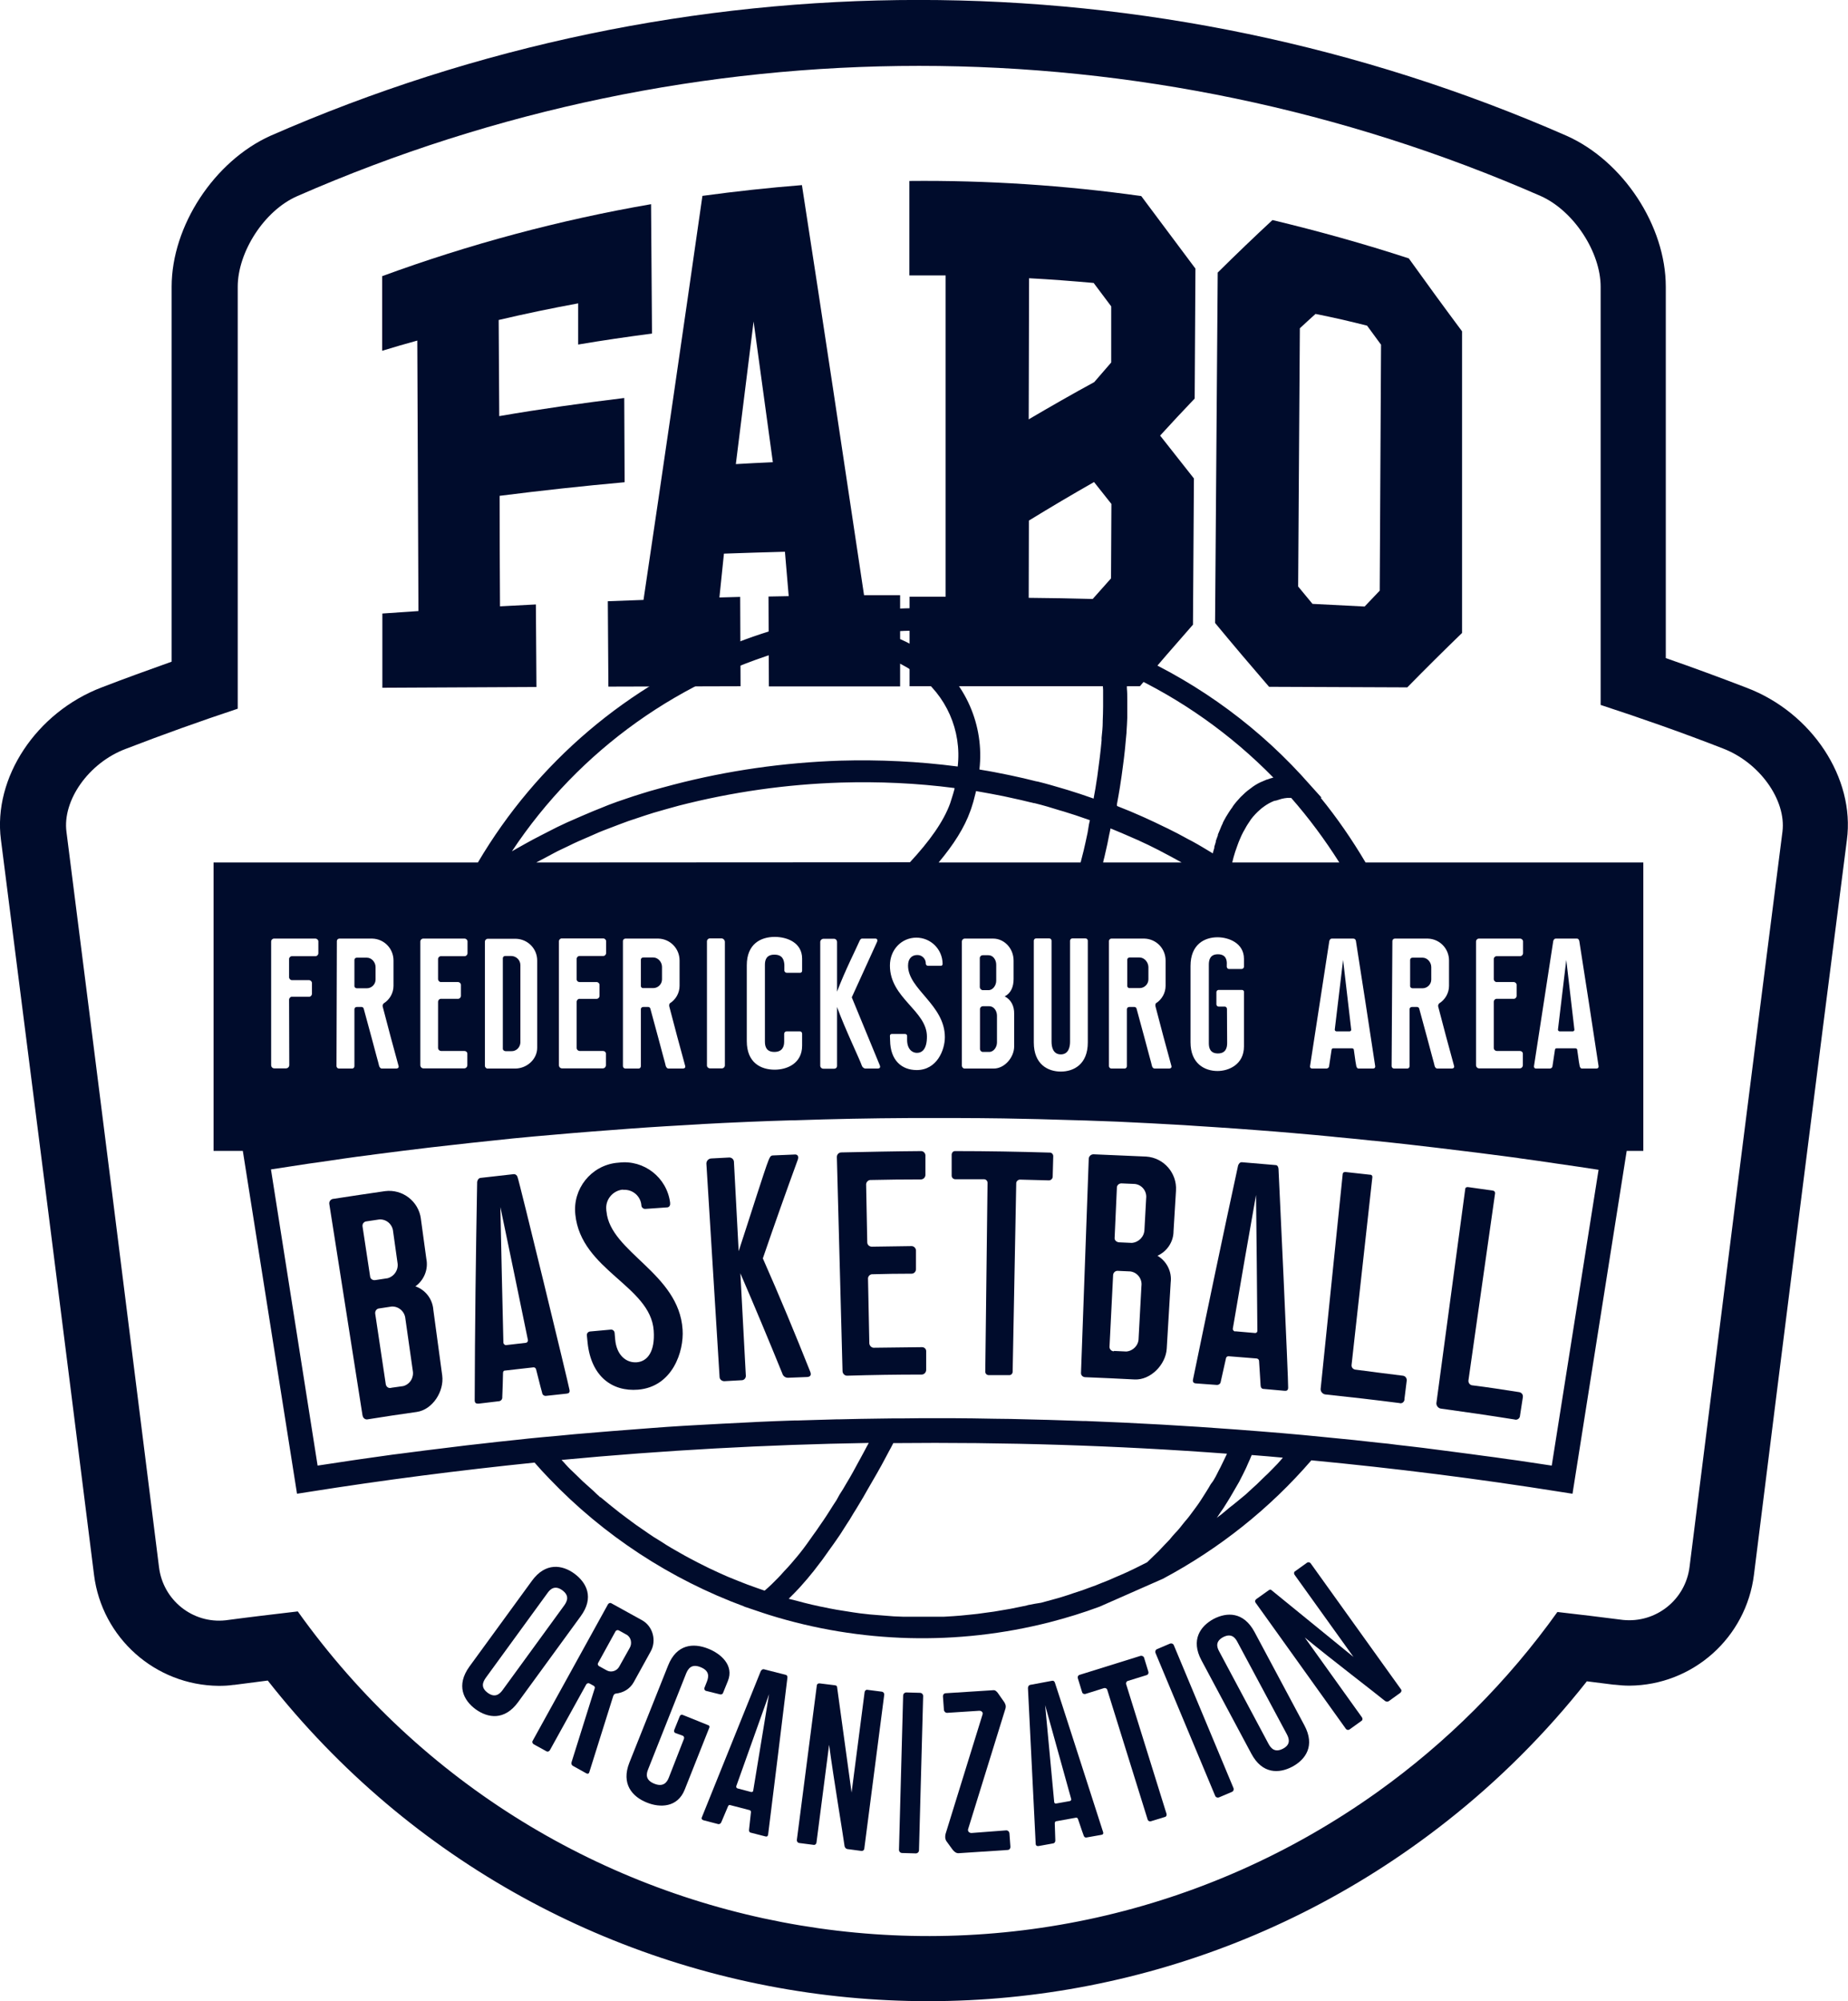 <?xml version="1.0" encoding="utf-8"?>
<!-- Generator: Adobe Illustrator 20.1.0, SVG Export Plug-In . SVG Version: 6.00 Build 0)  -->
<svg version="1.1" id="Layer_1" xmlns="http://www.w3.org/2000/svg" xmlns:xlink="http://www.w3.org/1999/xlink" x="0px" y="0px"
	 viewBox="0 0 978.7 1059.5" style="enable-background:new 0 0 978.7 1059.5;" xml:space="preserve">
<style type="text/css">
	.st0{fill:#000C2C;}
	.st1{enable-background:new    ;}
</style>
<title>footer_fabo_logo</title>
<g>
	<path class="st0" d="M748.1,523.2h5.3c2.5,0,4.6-2.1,4.6-4.6v-6.6c0-2.6-2.1-5-4.6-5h-5.3c-0.7,0-1.2,0.4-1.3,1.1c0,0,0,0,0,0v14.1
		C746.9,522.8,747.5,523.2,748.1,523.2z"/>
</g>
<g>
	<path class="st0" d="M520.5,524.2h3c2.4,0,4.1-2.6,4.1-5v-8.5c0-2.6-1.7-5-4.1-5h-3c-0.9,0-1.6,0.7-1.6,1.5c0,0,0,0,0,0.1v15.4
		C519,523.5,519.7,524.2,520.5,524.2z"/>
</g>
<g>
	<path class="st0" d="M523.9,532.7h-3.3c-0.9,0-1.6,0.7-1.6,1.5c0,0,0,0,0,0.1v21c0,0.9,0.7,1.6,1.5,1.6c0,0,0,0,0.1,0h3.3
		c2.4,0,4.1-2.6,4.1-5v-14.2C528,535.1,526.3,532.7,523.9,532.7z"/>
</g>
<g>
	<path class="st0" d="M603.5,506.9h-5.3c-0.6,0-1.2,0.5-1.2,1.1v14.1c0.1,0.6,0.6,1.1,1.3,1h5.3c2.5,0,4.6-2.1,4.6-4.6v-6.6
		C608.1,509.3,606,506.9,603.5,506.9z"/>
</g>
<g>
	<path class="st0" d="M707.8,546h7c0.4,0,0.8-0.4,0.8-0.8c0,0,0-0.1,0-0.1l-4.3-36.9l-4.4,36.8c-0.1,0.5,0.3,0.9,0.8,1
		C707.7,546,707.7,546,707.8,546z"/>
</g>
<g>
	<path class="st0" d="M826,546h7c0.4,0,0.8-0.4,0.8-0.8c0,0,0-0.1,0-0.1l-4.3-36.9l-4.4,36.8c-0.1,0.5,0.3,0.9,0.8,1
		C825.9,546,826,546,826,546z"/>
</g>
<g>
	<path class="st0" d="M346,506.9h-5.3c-0.7,0-1.2,0.4-1.3,1.1c0,0,0,0,0,0v14.1c0.1,0.6,0.6,1.1,1.3,1h5.3c2.5,0,4.6-2.1,4.6-4.6
		v-6.6C350.6,509.3,348.5,506.9,346,506.9z"/>
</g>
<g>
	<path class="st0" d="M189,523.2h5.3c2.5,0,4.6-2.1,4.6-4.6v-6.6c0-2.6-2.1-5-4.6-5H189c-0.7,0-1.2,0.4-1.3,1.1c0,0,0,0,0,0v14.1
		C187.8,522.8,188.4,523.2,189,523.2z"/>
</g>
<g>
	<path class="st0" d="M267.9,556.5h2.9c2.6,0.1,4.7-2,4.8-4.6V511c0-2.7-2.1-4.8-4.8-4.9h-3.2c-0.7,0-1.2,0.4-1.3,1.1c0,0,0,0,0,0.1
		v47.7C266.2,555.8,266.9,556.5,267.9,556.5C267.8,556.5,267.8,556.5,267.9,556.5z"/>
</g>
<g>
	<path class="st0" d="M723.2,456.6c-7.1-12-15-23.5-23.8-34.3h0.5l-9-10l-1.7-1.9c-26.8-29.1-59.6-52-96.1-67.3l-2.9-1.1l-10.4-4.3
		v0.3c-49.2-17.8-102.6-20.9-153.5-8.9c-12.4,2.9-24.5,6.6-36.3,11.2c-57.4,22.3-105.6,63.2-136.9,116.3H113.1v152.7h15.5
		l28.7,181.5l6.4-1c39.7-6.3,79.5-11.4,119.4-15.5c2.5,2.9,5.1,5.7,7.8,8.5c28.8,30.1,64.2,53.3,103.3,67.7h-0.2l10.4,3.5l3.1,1
		c48.2,15,99.6,16.3,148.5,3.8c8.9-2.3,17.7-5,26.3-8.2l33.6-14.8c29.8-15.9,56.5-37.1,78.6-62.7c44,4.2,88,9.7,131.9,16.7l6.4,1
		l28.7-181.5h8.8V456.6H723.2z M812.4,564.4l10.2-66.2c0.2-0.7,0.6-1.3,1.3-1.3h11.3c0.7,0,1,0.6,1.2,1.3c0.1,0.3,10,64.4,10.2,66.2
		c0.1,1-0.5,1.3-1.2,1.3h-7.6c-0.7,0-1-0.6-1.2-1.3s-0.5-2.8-1.3-8.6c0-0.5-0.5-0.8-0.9-0.8h-10.1c-0.5,0-0.7,0.3-0.8,0.8l-1.3,8.6
		c0,0.7-0.6,1.2-1.3,1.3h-7.5C813,565.7,812.3,565.4,812.4,564.4L812.4,564.4z M781.7,498.5c0-0.9,0.7-1.6,1.5-1.6c0,0,0,0,0.1,0
		H805c0.9,0,1.6,0.7,1.6,1.5c0,0,0,0,0,0.1v6.1c0,0.9-0.7,1.6-1.5,1.6c0,0,0,0-0.1,0h-12.3c-0.9,0-1.6,0.7-1.6,1.5c0,0,0,0,0,0.1
		v10.5c0,0.9,0.7,1.6,1.5,1.6c0,0,0,0,0.1,0h8.9c0.9,0,1.6,0.7,1.6,1.5c0,0,0,0,0,0.1v5.7c0,0.9-0.7,1.6-1.5,1.6c0,0,0,0-0.1,0h-8.9
		c-0.8-0.1-1.5,0.6-1.6,1.4c0,0.1,0,0.1,0,0.2v24.4c0,0.9,0.8,1.6,1.7,1.6c0,0,0,0,0,0H805c0.8,0,1.5,0.6,1.5,1.4c0,0,0,0.1,0,0.1v6
		c0,0.9-0.7,1.7-1.6,1.7c0,0,0,0,0,0h-21.6c-0.9,0-1.6-0.8-1.6-1.7c0,0,0,0,0,0L781.7,498.5z M737.4,498.2c0-0.7,0.6-1.3,1.3-1.3
		h17.5c6.3,0.2,11.2,5.3,11.2,11.6v13.4c0,3.8-2,7.3-5.2,9.3c-0.5,0.5-0.7,1.2-0.5,1.8c2.9,11.1,5.4,20.6,8.4,31.4
		c0.2,1-0.6,1.3-1.3,1.3h-7.6c-0.7,0-1.2-0.6-1.4-1.3c0,0-1-4.1-1.4-5.3c-1.3-4.7-3.3-12.6-6.8-25.2c-0.2-0.5-0.6-0.8-1.2-0.8h-2.6
		c-0.7,0-1.2,0.4-1.3,1.1c0,0,0,0,0,0.1v30.1c0,0.7-0.4,1.2-1.1,1.3c0,0,0,0-0.1,0h-7c-0.7,0-1.3-0.6-1.3-1.3L737.4,498.2z
		 M718.1,498.2c0.1,0.3,10,64.4,10.2,66.2c0.1,1-0.5,1.3-1.2,1.3h-7.6c-0.7,0-1-0.6-1.2-1.3s-0.5-2.8-1.3-8.6c0-0.5-0.5-0.8-0.9-0.8
		h-10.1c-0.5,0-0.7,0.3-0.8,0.8l-1.3,8.6c0,0.7-0.6,1.2-1.3,1.3h-7.5c-0.7,0-1.4-0.2-1.3-1.3l10.2-66.2c0.2-0.7,0.6-1.3,1.3-1.3
		h11.3C717.6,496.9,718,497.5,718.1,498.2L718.1,498.2z M675.9,423.8l1.6-0.5l1.3-0.4l1.5-0.3l1.6-0.2h1.9
		c9.4,10.7,17.9,22.2,25.5,34.2h-56.7c0-0.1,0.1-0.3,0.1-0.4c0.2-0.7,0.4-1.6,0.6-2.4s0.4-1.4,0.6-2s0.4-1.4,0.7-2.1l0.7-2l0.7-1.9
		l0.8-1.9l0.7-1.6c0.3-0.6,0.6-1.2,0.9-1.8l0.8-1.4c0.3-0.6,0.7-1.2,1-1.8l0.7-1.1c0.4-0.6,0.8-1.2,1.2-1.8l0.3-0.5
		c1.5-2,3.3-3.9,5.2-5.5l0.7-0.6c0.5-0.4,1-0.7,1.5-1.1l0.9-0.6l1.5-0.9l1-0.5l1.6-0.7L675.9,423.8z M645,505.2
		c-4.1,0-4.8,2.9-4.8,5.5v41.6c0,2.5,0.7,5.4,4.8,5.4s4.9-2.9,4.9-5.5l-0.1-18c0-0.7-0.4-1.2-1.1-1.3c0,0,0,0-0.1,0h-3.2
		c-0.7,0-1.2-0.6-1.2-1.2c0,0,0,0,0-0.1v-6.3c0-0.6,0.4-1.1,1-1.2c0,0,0.1,0,0.1,0h12.5c0.5,0,1,0.4,1,0.9V554c0,9.6-8.1,13-14,13
		c-6.8,0-14.3-3.9-14.3-15.2v-40.4c0-11.6,7.6-15.2,14.3-15.2c5.8,0,14,3,14,11.4v4.2c0,0.6-0.5,1.1-1.2,1.2h-6.5
		c-0.7,0.1-1.3-0.4-1.4-1.1c0,0,0-0.1,0-0.1v-1C649.9,508,649.1,505.2,645,505.2z M591.5,425.9c0.6-3.1,1.1-6.1,1.6-9.1l0.3-2
		c0.4-2.6,0.8-5.2,1.1-7.7l0.2-1.5c0.4-2.8,0.7-5.5,1-8.2l0.2-2c0.2-2.6,0.5-5.1,0.7-7.5v-0.5c0.2-2.5,0.3-5,0.4-7.4v-9.6
		c0-2,0-3.9-0.2-5.9v-1.5c-0.1-2.1-0.3-4.1-0.5-6c-0.3-2.9,0-0.3,0-0.5c29.2,13.5,55.7,32.3,78.2,55.3l-0.1-0.1h-0.2
		c-1.1,0.3-2.1,0.6-3.1,1h-0.2c-0.9,0.4-1.9,0.8-2.8,1.2l-0.5,0.2c-1.9,0.9-3.7,2-5.3,3.3l-0.4,0.3c-1.7,1.2-3.2,2.6-4.7,4.1
		l-0.3,0.3c-1.4,1.5-2.8,3.1-4,4.8l-0.2,0.4c-1.3,1.7-2.4,3.5-3.5,5.3l-0.2,0.4c-0.5,0.9-1,1.7-1.4,2.6v0.2
		c-0.5,0.9-0.9,1.9-1.3,2.9l-0.2,0.5c-0.4,0.9-0.7,1.7-1.1,2.6v0.4c-0.4,1-0.7,2-1.1,3v0.5l-0.8,2.6v0.6c-0.3,1-0.6,1.9-0.8,2.9
		l-0.3-0.2c-3.5-2.1-6.9-4.2-10.4-6.1l-2.3-1.2c-3.6-2-7.2-3.9-10.9-5.7l-1.9-0.9c-3.4-1.7-6.9-3.3-10.4-4.9l-1.8-0.8
		c-3.8-1.7-7.6-3.3-11.5-4.8l-1.2-0.5L591.5,425.9z M585.9,449.3c0.4-1.7,0.8-3.5,1.1-5.2s0.6-2.9,0.9-4.3l0.2-1.2l0.6,0.2
		c3.9,1.6,7.7,3.2,11.5,4.9l2.3,1c3.8,1.7,7.5,3.5,11.2,5.4l1.5,0.8c3.5,1.8,7,3.7,10.4,5.6l0.2,0.1h-41.6c0.2-0.9,0.4-1.9,0.7-2.9
		L585.9,449.3z M612,533c2.9,11.1,5.4,20.6,8.4,31.4c0.2,1-0.6,1.3-1.3,1.3h-7.6c-0.7,0-1.2-0.6-1.4-1.3c0,0-1-4.1-1.4-5.3
		c-1.3-4.7-3.3-12.6-6.8-25.2c-0.2-0.5-0.6-0.8-1.2-0.8h-2.6c-0.7,0-1.2,0.4-1.3,1.1c0,0,0,0,0,0.1v30.1c0,0.7-0.4,1.2-1.1,1.3
		c0,0,0,0-0.1,0h-7c-0.7,0-1.3-0.6-1.3-1.3v-66.2c0-0.7,0.6-1.3,1.3-1.3h17.5c6.3,0.2,11.2,5.3,11.2,11.6v13.4c0,3.8-2,7.3-5.2,9.3
		C611.9,531.6,611.8,532.4,612,533z M514.3,335.2L514.3,335.2c2.9,0.3,5.9,0.7,8.9,1.1l3,0.5l6,0.9l3.4,0.7l5.4,1l3.8,0.8l5.1,1.2
		l3.8,1l4.9,1.3l3.9,1.1l4.7,1.5l4,1.3l4.6,1.6l4,1.5l3,1.1c0.3,1.9,0.6,3.8,0.9,5.9v1.1c0.2,2,0.4,4.2,0.5,6.4v8.9
		c0,2.5-0.1,5-0.2,7.6v0.6c0,2.7-0.3,5.4-0.6,8.3v1.4c-0.3,2.8-0.5,5.6-0.9,8.5l-0.2,1.6c-0.4,3-0.8,6-1.2,9.2l-0.2,1.2
		c-0.5,3.3-1,6.6-1.7,10.1v0.2l-0.8-0.3c-4.2-1.5-8.5-2.9-12.7-4.2l-2.7-0.8c-4.4-1.3-8.8-2.6-13.3-3.7l-1.1-0.2
		c-4.3-1.1-8.6-2.1-12.9-3l-2.4-0.5c-4.4-0.9-8.9-1.8-13.4-2.5l-1-0.2h-0.2c2.7-23.4-7.4-46.4-26.4-60.2
		c-7.7-5.5-16.2-9.7-25.3-12.4C482.9,333.3,498.6,333.6,514.3,335.2L514.3,335.2z M561.8,558.2c4.1,0,4.9-3.9,4.9-6.7v-53.5
		c0-0.7,0.6-1.2,1.2-1.2c0,0,0,0,0,0h6.9c0.7,0,1.2,0.4,1.3,1.1c0,0,0,0,0,0.1v53.9c0,11.6-7.5,15.4-14.3,15.4s-14.3-3.8-14.3-15.4
		v-53.9c0-0.7,0.6-1.2,1.2-1.2c0,0,0,0,0,0h6.9c0.7,0,1.2,0.4,1.3,1.1c0,0,0,0,0,0.1v53.5C556.9,554.3,557.7,558.2,561.8,558.2
		L561.8,558.2z M576,440.8l-1.1,5.1l-1,4.4l-1.3,5.1l-0.3,1.2h-75.2c7.9-9.4,13.7-18.5,16.8-27.3c0.6-1.5,1-3.1,1.5-4.6l0.4-1.5
		c0.3-1.1,0.6-2.3,0.9-3.5l0.2-0.9l1.1,0.2c4.5,0.8,9,1.6,13.4,2.5l2.3,0.5c4.6,1,9.2,2,13.9,3.2h0.3c4.5,1.1,8.9,2.4,13.3,3.8
		l2.1,0.6c4.3,1.3,8.5,2.7,12.7,4.2l1.2,0.4l-0.5,2.3L576,440.8z M537.1,536.8V554c0,5.7-5,11.7-10.8,11.7H511
		c-0.8,0.1-1.5-0.6-1.6-1.4c0-0.1,0-0.1,0-0.2v-65.6c0-0.9,0.7-1.6,1.5-1.6c0,0,0,0,0.1,0h15c5.7,0,10.8,5,10.8,11.7v9.7
		c0,4.1-1.4,7.5-4.7,9.2C535.4,529.2,537.2,532.5,537.1,536.8L537.1,536.8z M455,498.6c0.5-1.1,0.8-1.7,1.6-1.7h7.1
		c0,0,1.4,0,0.8,1.7L451.1,528l14.8,35.9c0.6,1.4-0.2,1.8-1.1,1.8h-6.4c-0.9,0-1.7-0.7-2-1.6c-1.1-3.3-8.9-19.4-13.1-31v31.2
		c0,0.9-0.7,1.5-1.6,1.5c0,0,0,0,0,0h-5.6c-0.9,0-1.6-0.6-1.7-1.5v-65.6c0-0.9,0.8-1.7,1.7-1.7h5.6c0.9,0,1.6,0.8,1.6,1.7V525
		C447.4,514.1,453.7,501.7,455,498.6z M284,456.6c1.4-0.7,2.9-1.5,4.2-2.2c2.3-1.2,3.8-2,5.6-3s4.8-2.3,7.2-3.5
		c1.8-0.9,3.7-1.8,5.5-2.6c2.5-1.1,5-2.2,7.6-3.3c1.8-0.8,3.5-1.6,5.4-2.3c2.7-1.1,5.4-2,8.1-3.1c1.7-0.6,3.5-1.3,5.1-1.9
		c3-1,5.9-2,9-3l4.4-1.4c4.5-1.3,9-2.6,13.5-3.8c28.1-7.2,56.8-11.3,85.8-12.2c20.1-0.6,40.2,0.3,60.1,2.9v0.5
		c-0.2,0.8-0.5,1.7-0.7,2.5l-0.4,1.3c-0.4,1.2-0.8,2.5-1.2,3.8c-3.5,9.7-11,20.1-21.3,31.2L284,456.6z M410.1,505.4
		c-4.2,0-5,2.8-5,5.3v40.8c0,2.6,0.8,5.4,5,5.4s5.2-2.8,5.2-5.4v-4.2c0-0.7,0.6-1.3,1.3-1.3h7c0.7,0,1.2,0.6,1.2,1.2c0,0,0,0,0,0.1
		v6.3c0,9.4-8,12.7-14.5,12.7c-7.5,0-14.8-3.8-14.8-15.1V511c0-11.2,7.3-15,14.8-15c6.5,0,14.5,3,14.5,11.5v6.4c0,0.6-0.4,1.1-1,1.1
		c0,0-0.1,0-0.1,0h-7c-0.7,0-1.2-0.5-1.3-1.1c0,0,0-0.1,0-0.1v-3.1C415.2,508.1,414.4,505.4,410.1,505.4L410.1,505.4z M383.9,498.5
		v65.5c0,0.9-0.7,1.6-1.5,1.6c0,0,0,0-0.1,0H376c-0.9,0-1.6-0.7-1.6-1.5c0,0,0,0,0-0.1v-65.6c0-0.9,0.7-1.6,1.5-1.6c0,0,0,0,0.1,0
		h6.3C383.1,496.9,383.8,497.6,383.9,498.5C383.8,498.5,383.8,498.5,383.9,498.5L383.9,498.5z M354.5,533
		c2.9,11.1,5.4,20.6,8.4,31.4c0.2,1-0.6,1.3-1.3,1.3H354c-0.7,0-1.1-0.6-1.4-1.3c0,0-1-4.1-1.4-5.3c-1.3-4.7-3.3-12.6-6.8-25.2
		c-0.2-0.5-0.6-0.8-1.1-0.8h-2.6c-0.7,0-1.2,0.4-1.3,1.1c0,0,0,0,0,0.1v30.1c0,0.7-0.4,1.2-1.1,1.3c0,0,0,0-0.1,0h-7
		c-0.7,0-1.3-0.6-1.3-1.3v-66.2c0-0.7,0.6-1.3,1.3-1.3h17.5c6.3,0.2,11.2,5.3,11.2,11.6v13.4c0,3.8-2,7.3-5.2,9.3
		C354.4,531.6,354.3,532.4,354.5,533z M307,519.9h8.9c0.9,0,1.6,0.7,1.6,1.5c0,0,0,0,0,0.1v5.7c0,0.9-0.7,1.6-1.5,1.6c0,0,0,0-0.1,0
		H307c-0.8-0.1-1.5,0.6-1.6,1.4c0,0.1,0,0.1,0,0.2v24.4c0,0.9,0.8,1.6,1.7,1.6c0,0,0,0,0,0h12.3c0.8,0,1.5,0.6,1.5,1.4
		c0,0,0,0.1,0,0.1v6c0,0.9-0.7,1.7-1.6,1.7c0,0,0,0,0,0h-21.7c-0.9,0-1.6-0.8-1.6-1.7c0,0,0,0,0,0v-65.5c0-0.9,0.7-1.6,1.5-1.6
		c0,0,0,0,0.1,0h21.8c0.9,0,1.6,0.7,1.6,1.5c0,0,0,0,0,0.1v6.1c0,0.9-0.7,1.6-1.5,1.6c0,0,0,0-0.1,0H307c-0.9,0-1.6,0.7-1.6,1.5
		c0,0,0,0,0,0.1v10.5C305.3,519.2,306,519.9,307,519.9C306.9,519.9,306.9,519.9,307,519.9z M471.3,548.4c0-0.6,0.4-1,1-1h7
		c0.6,0,1.1,0.4,1.1,1v2.1c0,4.8,2.6,6.9,5.2,6.9c2.9,0,5.3-2.2,5.3-8.6c0-13.8-19.6-20.3-19.6-37.6c0-8.6,6.3-14.8,14-14.8
		c7.6,0,13.8,6.1,13.9,13.8c0.1,0.5-0.3,1.1-0.8,1.1c0,0-0.1,0-0.1,0h-7c-0.6-0.1-1-0.6-1-1.1c0.1-2.4-1.8-4.5-4.2-4.6
		c-0.1,0-0.3,0-0.4,0c-2.6,0-4.8,1.7-4.8,5.6c0,12.6,19.5,20.7,19.5,37.9c0,6.8-4.2,17.4-14.9,17.4c-8,0-14-5.2-14.1-15.7
		L471.3,548.4z M423.5,342.1L423.5,342.1l4.1-1h0.6c24.3,0.4,43.7,5.7,57.4,15.7c15.5,11.2,23.8,30,21.6,49
		c-20.7-2.7-41.5-3.7-62.3-3.1c-29.8,1-59.4,5.2-88.2,12.7c-4.3,1.1-8.5,2.3-12.8,3.5l-3.9,1.2c-3,0.9-6,1.9-8.9,2.9l-4.4,1.5
		c-3,1.1-6,2.2-9,3.5l-3.5,1.4c-4.1,1.7-8.2,3.5-12.3,5.3l-1.6,0.7c-3.5,1.6-7,3.3-10.4,5.1l-3.9,2c-2.8,1.4-5.5,2.9-8.2,4.4
		l-4.1,2.3l-2.6,1.5C306.7,397,361,358.3,423.5,342.1z M256.8,498.6c0-0.9,0.7-1.6,1.5-1.6c0,0,0,0,0.1,0h14.9
		c6.2,0.2,11.2,5.2,11.2,11.5v46.2c0,6.1-5.5,11-11.7,11h-14.4c-0.8,0.1-1.5-0.5-1.6-1.4c0,0,0-0.1,0-0.1L256.8,498.6z M222.6,498.5
		c0-0.9,0.7-1.6,1.5-1.6c0,0,0,0,0.1,0H246c0.9,0,1.6,0.7,1.6,1.5c0,0,0,0,0,0.1v6.1c0,0.9-0.7,1.6-1.5,1.6c0,0,0,0-0.1,0h-12.4
		c-0.9,0-1.6,0.7-1.6,1.5c0,0,0,0,0,0.1v10.5c0,0.9,0.7,1.6,1.5,1.6c0,0,0,0,0.1,0h8.9c0.9,0,1.6,0.7,1.6,1.5c0,0,0,0,0,0.1v5.7
		c0,0.9-0.7,1.6-1.5,1.6c0,0,0,0-0.1,0h-8.9c-0.8-0.1-1.5,0.6-1.6,1.4c0,0.1,0,0.1,0,0.2v24.4c0,0.9,0.8,1.6,1.7,1.6c0,0,0,0,0,0
		H246c0.8,0,1.5,0.6,1.5,1.4c0,0,0,0.1,0,0.1v6c0,0.9-0.7,1.7-1.6,1.7c0,0,0,0,0,0h-21.7c-0.9,0-1.6-0.8-1.6-1.7c0,0,0,0,0,0
		L222.6,498.5z M178.4,498.2c0-0.7,0.6-1.3,1.3-1.3h17.5c6.3,0.2,11.2,5.3,11.2,11.6v13.4c0,3.8-2,7.3-5.2,9.3
		c-0.5,0.5-0.7,1.2-0.5,1.8c2.9,11.1,5.4,20.6,8.4,31.4c0.2,1-0.6,1.3-1.3,1.3h-7.6c-0.7,0-1.1-0.6-1.4-1.3c0,0-1-4.1-1.4-5.3
		c-1.3-4.7-3.3-12.6-6.8-25.2c-0.2-0.5-0.6-0.8-1.1-0.8H189c-0.7,0-1.2,0.4-1.3,1.1c0,0,0,0,0,0.1v30.1c0,0.7-0.4,1.2-1.1,1.3
		c0,0,0,0-0.1,0h-7c-0.7,0-1.3-0.6-1.3-1.3L178.4,498.2z M143.6,498.5c0-0.9,0.7-1.6,1.5-1.6c0,0,0,0,0.1,0H167
		c0.9,0,1.6,0.7,1.6,1.5c0,0,0,0,0,0.1v6.1c0,0.9-0.7,1.6-1.5,1.6c0,0,0,0-0.1,0h-12.3c-0.9,0-1.6,0.7-1.6,1.5c0,0,0,0,0,0.1v9.5
		c0,0.9,0.7,1.6,1.5,1.6c0,0,0,0,0.1,0h8.9c0.9,0,1.6,0.7,1.6,1.5c0,0,0,0,0,0.1v5.6c0,0.9-0.7,1.6-1.5,1.6c0,0,0,0-0.1,0h-8.9
		c-0.8-0.1-1.5,0.6-1.6,1.4c0,0.1,0,0.1,0,0.2l0.1,34.6c0,0.9-0.8,1.7-1.7,1.7h-6.3c-0.9,0-1.6-0.8-1.6-1.7c0,0,0,0,0,0L143.6,498.5
		z M415.3,831.8l-1.6,1.8l-1.7,1.8l-1.6,1.6l-1.7,1.7l-1.6,1.5l-1.8,1.6l-0.4,0.3l-4-1.4l-5-1.8c-1.9-0.7-3.8-1.5-5.6-2.2l-4.7-1.9
		c-1.9-0.8-3.8-1.7-5.6-2.5l-4.5-2.1c-1.9-0.9-3.7-1.9-5.6-2.8l-4.4-2.3c-1.9-1-3.7-2-5.6-3.1l-4.2-2.4c-1.9-1.1-3.8-2.3-5.6-3.5
		l-3.9-2.4c-2-1.3-4-2.7-6-4.1l-3.2-2.2c-3-2.2-6-4.4-9-6.7c-3.4-2.7-6.8-5.4-10-8.1l-0.1,0.1c-1.2-1.1-2.4-2.2-3.5-3.3
		c-1.9-1.7-3.9-3.5-5.8-5.2c-1.4-1.3-2.6-2.6-4-3.9s-3.5-3.3-5-5c-0.8-0.9-1.5-1.7-2.2-2.4c54.1-5.1,108.4-8.1,162.7-9l-1.1,2
		l-1.7,3.2l-1.9,3.5l-1.7,3.1l-1.9,3.5l-1.7,3l-1.9,3.2l-1.7,2.9l-1.9,3l-1.6,2.9l-1.9,2.9l-1.7,2.7l-1.8,2.8L436,805l-1.8,2.6
		l-1.7,2.5l-1.8,2.5L429,815l-1.7,2.4l-1.7,2.3l-1.7,2.2l-1.7,2.1l-1.7,2l-1.7,2l-1.7,1.9L415.3,831.8z M641,786.1
		c-0.6,1-1.3,2.3-2.1,3.5s-1.3,2-1.9,3s-1.5,2.3-2.3,3.5s-1.4,1.9-2.1,2.9l-2.6,3.5c-0.9,1.2-1.5,1.9-2.3,2.8s-1.8,2.3-2.8,3.5
		s-1.6,1.9-2.5,2.8s-2,2.3-3,3.5l-2.6,2.7c-1.1,1.1-2.1,2.3-3.3,3.5l-2.8,2.7l-3.2,3.1l-3.8,1.9l-2.6,1.3l-4.2,2l-2.7,1.2l-4.2,1.8
		l-2.7,1.2l-4.3,1.7l-2.7,1.1l-4.4,1.6l-2.7,1l-4.6,1.5l-2.6,0.9l-4.8,1.5l-2.5,0.7l-7.3,2c-2,0.3-4.4,0.7-7.3,1.3l-0.1,0.1
		l-2.9,0.6l-5.9,1.2l-3.5,0.6l-5.3,0.9l-3.7,0.5l-5.1,0.7l-3.8,0.4l-5,0.5l-3.9,0.3l-5,0.3h-21.6l-5-0.2l-3.8-0.3l-5.1-0.4l-3.7-0.3
		l-5.3-0.6l-3.5-0.5l-5.7-0.9l-3.1-0.5c-2.4-0.4-4.8-0.9-7.1-1.4l-1.6-0.3c-2.9-0.6-5.8-1.3-8.6-2l-2.6-0.7l-5.5-1.4l1.6-1.6
		l1.2-1.2l2.4-2.5l1.1-1.2l2.8-3.2l0.7-0.8c2.3-2.7,4.6-5.6,6.9-8.7l1-1.3l2.5-3.5l1.2-1.7l2.3-3.2l1.4-2l2.2-3.2l1.4-2.2l2.1-3.3
		l1.5-2.3l2.1-3.5l1.5-2.4l2.1-3.5l1.5-2.5l2.1-3.7l1.5-2.6l2.2-3.8l1.5-2.6l2.3-4.1l1.4-2.6l2.4-4.5l1.3-2.4l1.2-2.3
		c58.9-0.6,117.8,1.2,176.7,5.6l-0.3,0.7c-0.5,1.1-1,2.1-1.5,3.1s-1.1,2.3-1.7,3.5s-1.1,2-1.6,3.1s-1.2,2.3-1.9,3.5
		S641.6,785.1,641,786.1z M678.2,773.1l-1.6,1.8c-1.8,1.9-3.6,3.7-5.4,5.5l-1.3,1.2l-4.3,4.2l-2.1,1.9l-3.8,3.5l-2.3,1.9l-3.9,3.2
		l-2.3,1.8l-4.2,3.5l-2,1.5l-0.6,0.5c0.6-0.9,1.2-1.8,1.8-2.7l1.8-2.6c1-1.6,2-3.2,3-4.8l1.3-2.2l4-6.9l0.4-0.8
		c1.1-2.1,2.1-4.1,3.1-6.2c0.4-0.8,0.7-1.6,1.1-2.5c0.7-1.5,1.4-3.1,2-4.6c5.5,0.4,11,0.9,16.5,1.4L678.2,773.1z M821.8,775.9
		c-6-0.9-12-1.8-18-2.7l-5.9-0.8c-4.1-0.6-8.3-1.2-12.4-1.7l-6.6-0.9c-5.3-0.7-10.7-1.4-16.1-2.1c-3.1-0.4-6.2-0.8-9.3-1.2l-7.6-0.9
		c-3.6-0.4-7.2-0.8-10.8-1.3l-5-0.5c-8.6-1-17.2-1.9-25.8-2.7c-4.8-0.5-9.5-0.9-14.3-1.4c-7.4-0.7-14.8-1.3-22.3-1.9
		c-4.3-0.3-8.6-0.7-12.9-1c-26.6-2-53.2-3.5-79.8-4.5h-1.3c-6.2-0.2-12.4-0.4-18.5-0.6l-4.1-0.1c-5.3-0.1-10.6-0.3-15.9-0.4
		c-2.8,0-5.5-0.1-8.3-0.1c-3.9-0.1-7.8-0.1-11.8-0.2c-6.7-0.1-13.4-0.1-20.2-0.1c-5.1,0-10.2,0-15.3,0.1c-4.3,0-8.6,0-12.9,0.1
		c-7.3,0.1-14.6,0.2-21.9,0.4h-1.4c-6.8,0.2-13.7,0.4-20.5,0.6L421,752c-6.8,0.2-13.7,0.5-20.5,0.8l-1.6,0.1
		c-10.9,0.5-21.7,1.1-32.5,1.7l-5.2,0.3c-5.3,0.3-10.6,0.7-15.9,1.1l-6.5,0.5c-4.8,0.4-9.6,0.7-14.3,1.1l-7.3,0.6
		c-4.4,0.4-8.7,0.7-13.1,1.1l-8.3,0.8l-8.9,0.8c-4.5,0.4-9.1,0.9-13.6,1.4l-9.5,1l-7.9,0.9l-8.9,1c-4.9,0.6-9.8,1.2-14.6,1.8
		l-7.4,0.9c-4.1,0.5-8.2,1.1-12.3,1.6l-4.8,0.6c-5.7,0.8-11.3,1.6-17,2.4l-4.8,0.7c-6,0.9-11.9,1.8-17.9,2.7l-24.7-156.8
		c6.5-1,13.1-2,19.6-3c3.5-0.5,7.1-1,10.6-1.5l8.1-1.2c4.7-0.7,9.4-1.3,14.1-1.9l3.7-0.5c9.3-1.2,18.7-2.4,28.1-3.5l0,0
		c14.7-1.7,29.3-3.3,44-4.8l0,0c7.3-0.7,14.7-1.4,22-2l0,0c13.4-1.2,26.8-2.2,40.2-3.2l0,0c12.2-0.9,24.4-1.6,36.7-2.3l1.3-0.1
		c7.5-0.4,15.1-0.8,22.6-1.1l2.3-0.1c7.5-0.3,14.9-0.6,22.4-0.8l1.6,0c20.3-0.7,40.5-1.1,60.8-1.2h1.3c7.6,0,15.2,0,22.8,0h1.8
		c8,0,15.9,0.1,23.9,0.2l0,0c12.2,0.2,24.3,0.5,36.5,0.9l7.2,0.2c5.5,0.2,10.9,0.4,16.4,0.6l8.3,0.4l10.1,0.5
		c3.6,0.2,7.2,0.4,10.8,0.6c4.3,0.2,8.7,0.5,13,0.8l9.3,0.6c7.5,0.5,15,1,22.5,1.6l0,0c6.6,0.5,13.2,1,19.9,1.6l1,0.1
		c6.6,0.6,13.1,1.1,19.7,1.8l0.8,0.1c6.7,0.6,13.4,1.3,20.1,2h0.3c6.8,0.7,13.6,1.4,20.4,2.2l0,0c4.3,0.5,8.6,1,12.9,1.5l0,0
		c14.4,1.7,28.7,3.5,43,5.4l1.1,0.2c6.8,0.9,13.6,1.9,20.3,2.9c7.2,1,14.4,2.1,21.6,3.2L821.8,775.9z"/>
</g>
<g>
	<path class="st0" d="M925,364.1c-13.8-5.3-28.1-10.6-42.8-15.7V151.8c0-32.2-22.5-66.5-52.5-79.9C610.9-24,362-24,143.2,71.9
		c-29.7,13.4-52.3,47.7-52.3,79.9v198.5c-12.6,4.5-25.1,9-37,13.6c-34.7,13.2-57.7,47.9-53.4,80.7c16.6,129.9,33.2,260.7,49.3,389.2
		c4.2,33.3,32.4,58.4,66,58.7c2.6,0,5.2-0.1,7.8-0.5h0.4l17.8-2.3c151.8,193,431.4,226.4,624.4,74.5c27.6-21.7,52.5-46.6,74.2-74.1
		l14.3,1.8h0.4c2.6,0.3,5.2,0.5,7.8,0.5c33.6-0.2,61.9-25.4,66-58.8c16-128,32.5-258.9,49.2-388.9
		C982.5,411.9,959.5,377.2,925,364.1z M944,440.2c-16.1,126.1-32.5,255.9-49.2,389.2c-2.1,17.5-17.8,30-35.3,28.2
		c-11.7-1.5-23.2-2.9-34.7-4.2c-26.3,36.8-58.5,69-95.3,95.3c-184.3,131.5-440.3,88.7-571.8-95.6c-12.8,1.5-25.5,3-38.2,4.7
		c-17.5,1.9-33.2-10.7-35.3-28.2c-16.7-133.7-33-263.4-49-389.2c-2.2-16.6,11.7-36.5,31.3-43.9c19.7-7.6,39.5-14.7,59.4-21.3V151.8
		c0-18.2,13.9-40.3,31.6-48c209.9-91.9,448.6-91.9,658.5,0c17.6,7.9,31.7,29.8,31.7,48v221.4c21.7,7.1,43.4,14.7,64.9,23.1
		C932,403.8,946,423.6,944,440.2z"/>
</g>
<g class="st1">
	<path class="st0" d="M307.5,855.7l-33.1,45.4c-7.2,9.9-16,8.5-22.5,3.8c-6.4-4.7-10.5-12.6-3.3-22.6l33.1-45.4
		c7.2-9.9,16.1-8.5,22.5-3.8C310.7,837.9,314.8,845.8,307.5,855.7z M298.9,849.8c1.6-2.3,2.7-5.1-1.1-7.9c-3.7-2.7-6.2-0.9-7.8,1.4
		l-32.7,44.9c-1.7,2.4-2.8,5.2,1,8c3.7,2.7,6.2,0.9,7.9-1.5L298.9,849.8z"/>
</g>
<g class="st1">
	<path class="st0" d="M312.1,938.2c-0.3,1.1-1.2,0.9-1.8,0.5l-7-3.9c-0.6-0.4-0.8-1.1-0.6-1.9l12.3-39.2c0.1-0.5-0.1-1-0.7-1.3
		l-2-1.1c-0.6-0.4-1.4-0.2-1.8,0.4l-19.3,34.9c-0.4,0.6-1.1,0.9-1.7,0.6l-6.9-3.8c-0.6-0.4-0.9-1.2-0.5-1.8l39.9-72.3
		c0.4-0.6,1.2-0.9,1.8-0.5l16.3,9c5.7,3.2,7.7,10.8,4.5,16.5l-9,16.3c-2,3.6-5.6,5.6-9.5,6c-0.6,0.1-1.1,0.5-1.4,1.5L312.1,938.2z
		 M333.5,872.4c1.4-2.4,0.7-5.7-1.7-7l-4-2.2c-0.6-0.4-1.4-0.2-1.8,0.4l-9.3,16.9c-0.3,0.5,0,1.3,0.6,1.6l4,2.2
		c2.3,1.3,5.3,0.4,6.6-1.9L333.5,872.4z"/>
</g>
<g class="st1">
	<path class="st0" d="M375.7,914.5l-13.1,33c-3.8,9.5-13.1,9.6-20,6.8c-7.8-3.1-13.7-9.9-9.3-21.1l20.5-51.4
		c4.5-11.4,13.4-12.1,21.2-9c6.9,2.7,13.8,8.9,10.5,17.1l-2.6,6.4c-0.2,0.6-1,0.9-1.6,0.7l-7.3-1.8c-0.8-0.2-1.2-1-0.9-1.7l1.3-3.3
		c1-2.6,1.4-5.7-3.4-7.6c-4.7-1.9-6.5,0.7-7.6,3.3l-20.2,50.9c-1,2.5-1.4,5.6,3.3,7.5c4.7,1.9,6.7-0.6,7.7-3.2l8-20.5
		c0.3-0.7,0-1.4-0.6-1.7l-3.9-1.4c-0.7-0.3-0.9-1-0.6-1.7l2.9-7.2c0.3-0.7,0.9-1,1.6-0.7l13.4,5.4
		C375.5,913.4,375.9,913.9,375.7,914.5z"/>
</g>
<g class="st1">
	<path class="st0" d="M402.9,884.7c0.4-0.6,0.9-1.1,1.6-1l11.7,3c0.7,0.2,0.9,0.9,0.8,1.6c0,0.4-9.9,80.9-10.2,82.9
		c-0.2,1.1-0.8,1.2-1.5,1l-7.8-2c-0.7-0.2-0.9-0.9-0.8-1.6c0.1-0.7,0.3-3,1-9.2c0-0.5-0.1-0.9-0.7-1.1l-10.4-2.7
		c-0.5-0.1-0.8,0.2-1,0.6l-3.6,8.5c-0.3,0.7-0.9,1.1-1.6,1l-7.7-2c-0.7-0.2-1.4-0.6-1-1.6L402.9,884.7z M390.6,946.8l7.2,1.9
		c0.5,0.1,1.1-0.2,1.1-0.7l8.4-51.1l-17.4,48.8C389.8,946.2,390.2,946.7,390.6,946.8z"/>
</g>
<g class="st1">
	<path class="st0" d="M457.9,895.8c0.1-0.7,0.7-1.3,1.4-1.2l7.8,1c0.7,0.1,1.2,0.8,1.2,1.5l-10.6,81.8c-0.1,0.6-0.8,1.1-1.5,1
		l-7.5-1c-0.7-0.1-1.2-0.8-1.4-1.4c-0.8-6.1-5.8-35.6-8.2-53.8l-6.7,51.8c-0.1,0.7-0.7,1.3-1.4,1.2l-7.8-1c-0.7-0.1-1.2-0.8-1.2-1.5
		l10.6-82c0.1-0.7,0.8-1.1,1.5-1l8.1,1c0.5,0.1,1.1,0.3,1.1,0.8L451,949L457.9,895.8z"/>
</g>
<g class="st1">
	<path class="st0" d="M478.3,897.7c0-1,0.8-1.7,1.7-1.7l7.2,0.2c1,0,1.7,0.8,1.7,1.7l-2.2,81.6c0,1-0.8,1.7-1.7,1.7l-7.2-0.2
		c-1,0-1.7-0.8-1.7-1.7L478.3,897.7z"/>
</g>
<g class="st1">
	<path class="st0" d="M518.5,905.7l-17,1.1c-0.7,0-1.5-0.6-1.6-1.6l-0.5-6.9c-0.1-1.1,0.5-1.9,1.6-1.9l25.1-1.6
		c0.8-0.1,1.5,0.4,2.3,1.4l3.5,5c0.5,0.9,1,1.8,0.6,3.3l-19.8,63.9c-0.3,1.2,0.7,2,1.8,2L533,969c0.7,0,1.5,0.6,1.6,1.6l0.5,6.9
		c0.1,1.1-0.5,1.9-1.6,1.9l-25.8,1.7c-1.3,0.1-2.5-0.9-3.3-2l-3.2-4.4c-0.8-1.3-0.7-2.8-0.4-3.9l19.6-63.3
		C520.7,906.4,519.6,905.6,518.5,905.7z"/>
</g>
<g class="st1">
	<path class="st0" d="M544.4,893.6c0.1-0.8,0.4-1.4,1.1-1.6l11.8-2.2c0.7-0.1,1.2,0.4,1.4,1.1c0.2,0.3,24.9,77.2,25.5,79
		c0.3,1-0.2,1.4-1,1.5l-7.9,1.4c-0.7,0.1-1.2-0.4-1.4-1.1c-0.3-0.7-1-2.8-3-8.7c-0.2-0.5-0.5-0.8-1.1-0.7l-10.5,1.9
		c-0.5,0.1-0.6,0.5-0.7,1l0.3,9.2c0,0.7-0.4,1.4-1.1,1.5l-7.7,1.4c-0.7,0.1-1.5,0-1.6-1.1L544.4,893.6z M559.3,954.8l7.3-1.3
		c0.5-0.1,0.9-0.7,0.7-1.1l-13.8-49.7l4.8,51.3C558.3,954.6,558.9,954.9,559.3,954.8z"/>
</g>
<g class="st1">
	<path class="st0" d="M605.9,877.6l2.3,7.5c0.2,0.7-0.2,1.5-0.9,1.7l-10,3.1c-0.7,0.2-1.1,1-0.9,1.7l21.4,68.7
		c0.2,0.7-0.2,1.5-0.8,1.6l-7.5,2.3c-0.7,0.2-1.5-0.2-1.7-0.9l-21.4-68.7c-0.2-0.7-1-1.1-1.7-0.9l-9.9,3.1c-0.7,0.2-1.5-0.2-1.7-0.9
		l-2.3-7.5c-0.2-0.7,0.2-1.5,0.9-1.7l32.4-10.1C604.9,876.5,605.7,876.9,605.9,877.6z"/>
</g>
<g class="st1">
	<path class="st0" d="M612,875.2c-0.4-0.9,0-1.9,0.9-2.2l6.6-2.8c0.9-0.4,1.9,0,2.2,0.9l31.5,75.4c0.4,0.9,0,1.9-0.9,2.2l-6.6,2.8
		c-0.9,0.4-1.9,0-2.2-0.9L612,875.2z"/>
</g>
<g class="st1">
	<path class="st0" d="M664.4,864l26.4,49.4c5.8,10.8,0.7,18.1-6.4,21.9c-7,3.7-15.9,4-21.7-6.9L636.3,879
		c-5.8-10.8-0.6-18.1,6.4-21.9C649.8,853.4,658.6,853.2,664.4,864z M655.3,869.2c-1.3-2.5-3.4-4.6-7.5-2.5c-4.1,2.2-3.5,5.1-2.1,7.6
		l26.1,48.9c1.4,2.6,3.5,4.7,7.6,2.6s3.5-5.1,2.1-7.7L655.3,869.2z"/>
</g>
<g class="st1">
	<path class="st0" d="M685.6,833.7c-0.4-0.6-0.4-1.4,0.2-1.8l6.4-4.6c0.6-0.4,1.4-0.3,1.9,0.3l47.9,66.8c0.4,0.5,0.2,1.3-0.4,1.8
		l-6.1,4.4c-0.6,0.4-1.4,0.3-2-0.1c-4.7-3.9-28.4-22-42.5-33.6l30.3,42.3c0.4,0.6,0.4,1.4-0.2,1.8l-6.4,4.6
		c-0.6,0.4-1.4,0.3-1.9-0.3l-47.9-66.9c-0.4-0.6-0.2-1.3,0.4-1.8l6.6-4.7c0.4-0.3,1-0.5,1.3-0.2l43.6,35.5L685.6,833.7z"/>
</g>
<g>
	<path class="st0" d="M174.4,637.4c-0.2-1.3,0.7-2.5,2-2.7h0.1c9.1-1.4,18.3-2.8,27.4-4.1c9.3-1.2,17.8,5.4,19,14.6v0.1l2.9,21.2
		c1.1,5.5-1.2,11.2-5.8,14.5c5.4,1.9,9.1,6.8,9.5,12.5l4.7,34.7c1.1,8.4-5.1,18.1-13.5,19.3s-17.4,2.5-25.9,3.9
		c-1.2,0.3-2.4-0.5-2.7-1.7c0-0.1,0-0.2-0.1-0.3L174.4,637.4z M198.7,677.7l6.6-1c3.6-1,5.9-4.6,5.2-8.3l-2.3-16.4
		c-0.3-3.8-3.6-6.7-7.4-6.4l0,0l-6.7,1c-1.3,0.1-2.3,1.3-2.1,2.6l0,0v0.1l4,26.4C196.1,677,197.3,677.9,198.7,677.7L198.7,677.7
		L198.7,677.7z M207.2,734.7l6.4-0.9c3.6-1,5.7-4.6,5-8.2l-3.9-27.4c-0.3-3.8-3.5-6.7-7.3-6.5l-6.6,1c-1.3,0.1-2.2,1.3-2.1,2.6l0,0
		v0.1l5.6,37.4c0.2,1.3,1.3,2.2,2.6,2h0.1L207.2,734.7z"/>
</g>
<g>
	<path class="st0" d="M252.7,625.7c0.2-1,0.7-1.9,1.7-2.1l17.7-2c1,0,1.8,0.7,2,1.6c0.5,0.5,27.1,109.9,27.5,112.6
		c0.3,1.5-0.5,1.9-1.5,2L289,739c-1,0-1.8-0.7-1.9-1.7c-0.3-1-1.1-4-3.2-12.4c-0.2-0.7-0.8-1.1-1.5-1l-15,1.7c-0.7,0-1,0.6-1,1.3
		c-0.1,4.3-0.2,8.5-0.4,12.8c0.1,1-0.6,1.9-1.6,2.1l-10.9,1.3c-1,0-2,0-2.1-1.6C251.5,702.9,252,664.3,252.7,625.7z M268.1,712.1
		l10.4-1.2c0.7-0.1,1.1-0.7,1.1-1.3v-0.1c-4.8-23.5-9.7-47-14.6-70.5c0.5,24,1,47.9,1.6,71.9C266.7,711.6,267.4,712.2,268.1,712.1
		L268.1,712.1L268.1,712.1z"/>
</g>
<g>
	<path class="st0" d="M329.7,629.8c-5.3,0.6-9.2,5.4-8.6,10.7l0,0c0,0.3,0,0.6,0.1,0.9c2,21.6,38.4,32.6,40.3,62.5
		c0.8,11.5-5.3,30.3-23.6,31.8c-13.6,1.1-24.8-6.9-26.7-24.8l-0.4-4c-0.1-1,0.7-1.9,1.7-2l11-1c1-0.1,1.9,0.7,2,1.7l0.3,3.5
		c0.7,8.2,5.7,12.5,11.4,12.1s9.8-5.7,9-16.8c-1.7-23.7-38.5-31.9-41.5-61.4c-1.5-13.6,8.3-25.9,21.9-27.4h0.1l1.1-0.1
		c13.3-1.6,25.4,7.9,27.1,21.2c0,0.1,0,0.3,0,0.5c0.1,1-0.5,1.9-1.5,2c0,0,0,0,0,0h-0.1l-11.5,0.8c-1,0.1-2-0.7-2.1-1.7
		c-0.3-5-4.6-8.7-9.5-8.4L329.7,629.8z"/>
</g>
<g>
	<path class="st0" d="M429.1,726.2c0.8,2-0.2,2.7-1.6,2.8l-10.2,0.4c-1.4,0-2.6-0.9-3-2.3c-7.2-17.7-14.6-35.4-22.2-53l2.9,54.3
		c0,1.3-1,2.3-2.2,2.3c0,0,0,0,0,0l0,0l-9,0.5c-1.3,0.1-2.5-0.7-2.7-2L374.1,616c0-1.4,1.1-2.6,2.5-2.7l9.5-0.5
		c1.4-0.1,2.6,1,2.6,2.4l2.5,47.2c5.4-16.4,13.9-43.5,15.8-48.1c0.7-1.7,1.1-2.6,2.4-2.6l11.8-0.5c0,0,2.1,0,1.4,2.5
		c-6.4,17.5-12.6,35-18.6,52.5C412.8,686.1,421.1,706.1,429.1,726.2z"/>
</g>
<g>
	<path class="st0" d="M463.2,713.5c8.4-0.1,16.7-0.2,25.1-0.3c1.2,0,2.2,0.9,2.2,2.1c0,0,0,0,0,0l0,0v9.9c0,1.3-1,2.5-2.4,2.5
		c-13.2,0-26.3,0.2-39.5,0.6c-1.3,0-2.4-1.1-2.4-2.5l-3-113.3c0-1.3,1-2.4,2.4-2.4h0c14-0.3,28-0.6,42-0.7c1.3-0.1,2.4,0.9,2.5,2.2
		V622c0,1.3-1.1,2.4-2.4,2.4h-0.1c-8.8,0-17.6,0.1-26.4,0.3c-1.3-0.1-2.4,1-2.5,2.2v0.1l0.6,30.7c0,1.3,1.1,2.3,2.4,2.3c0,0,0,0,0,0
		h0.1c6.9-0.1,13.9-0.2,20.8-0.3c1.3-0.1,2.4,1,2.5,2.2v10c0,1.3-1,2.4-2.3,2.4c0,0,0,0,0,0h-0.1c-6.9,0-13.8,0.1-20.6,0.3
		c-1.2-0.1-2.3,0.9-2.4,2.1c0,0.1,0,0.2,0,0.3l0.7,34.3C460.6,712.7,461.8,713.7,463.2,713.5C463.2,713.5,463.2,713.5,463.2,713.5z"
		/>
</g>
<g>
	<path class="st0" d="M557.8,612.1l-0.3,11c-0.1,1-1,1.8-2,1.8l-15.3-0.4c-1,0-1.9,0.8-2,1.8l-1.9,99.9c0,1-0.8,1.8-1.7,1.8h-11
		c-1,0-1.8-0.8-1.8-1.8l1.2-100c0-1.1-0.9-1.9-1.9-1.9c0,0,0,0,0,0h-15.2c-1,0-1.9-0.8-1.9-1.9v-11.2c0.1-1.1,0.9-1.9,2-1.8
		c16.7,0,33.4,0.3,50.1,0.8C556.9,610.2,557.8,611,557.8,612.1z"/>
</g>
<g>
	<path class="st0" d="M576.6,613.4c0.1-1.3,1.2-2.3,2.5-2.3h0.1c9.3,0.4,18.5,0.8,27.8,1.2c9.3,0.6,16.4,8.7,15.8,18v0.1l-1.3,21.4
		c0,5.6-3.4,10.7-8.5,13c4.9,2.9,7.7,8.4,7,14.1l-2.1,35.1c-0.5,8.4-8.5,16.7-17,16.3s-17.4-0.9-26.1-1.2c-1.2,0-2.3-0.9-2.3-2.1
		c0-0.1,0-0.2,0-0.3L576.6,613.4z M592.7,657.7l6.7,0.3c3.7-0.3,6.6-3.3,6.7-7l0.9-16.5c0.5-3.8-2.2-7.3-6-7.7l-6.9-0.3
		c-1.3-0.1-2.5,0.8-2.6,2.1v0.2l-1.2,26.6C590.2,656.6,591.3,657.6,592.7,657.7C592.6,657.6,592.6,657.6,592.7,657.7L592.7,657.7
		L592.7,657.7z M590,715.2l6.5,0.3c3.6-0.3,6.5-3.3,6.5-6.9l1.5-27.8c0.5-3.7-2.1-7.2-5.9-7.7l-6.6-0.3c-1.3-0.1-2.4,0.9-2.5,2.2
		c0,0,0,0,0,0l0,0v0.1l-1.9,37.8c-0.1,1.3,0.9,2.4,2.2,2.5L590,715.2z"/>
</g>
<g>
	<path class="st0" d="M655.7,617c0.4-1,1-1.8,2.1-1.7l17.7,1.5c1.1,0,1.5,1,1.6,2s5.3,113,5.1,115.8c0,1.5-0.8,1.8-1.9,1.7l-11.2-1
		c-1,0-1.5-1-1.5-2s-0.3-4.1-0.8-12.8c0-0.7-0.6-1.2-1.2-1.3l-15-1.2c-0.6,0-1.2,0.4-1.3,1l-2.8,12.5c-0.1,1-1,1.7-2,1.7l-11-0.8
		c-1,0-2-0.5-1.7-2C639.6,692.6,647.5,654.8,655.7,617z M654.2,704.8l10.4,0.9c0.7,0.1,1.3-0.4,1.3-1.1c0,0,0-0.1,0-0.1
		c-0.2-24-0.4-47.9-0.7-71.9c-4.2,23.6-8.3,47.2-12.3,70.8c-0.1,0.7,0.5,1.4,1.2,1.5c0,0,0,0,0,0L654.2,704.8L654.2,704.8z"/>
</g>
<g>
	<path class="st0" d="M742.9,728.3c1.3,0.1,2.2,1.3,2.1,2.5c0,0,0,0,0,0l0,0v0.1l-1.2,9.7c0.1,1.2-0.8,2.2-1.9,2.3
		c-0.2,0-0.5,0-0.7-0.1c-13.2-1.7-26.3-3.2-39.5-4.6c-1.3-0.3-2.3-1.4-2.3-2.8l11.7-113.9c0,0,0-1.2,1.7-1l12.7,1.4
		c0.7-0.1,1.3,0.4,1.3,1.1c0,0.1,0,0.2,0,0.2l-11,99.3c-0.2,1.3,0.7,2.4,2,2.6h0.1C726.3,726.2,734.6,727.3,742.9,728.3z"/>
</g>
<g>
	<path class="st0" d="M804.5,737c1.3,0.2,2.2,1.3,2,2.6v0.1l-1.5,9.7c0,1.2-1,2.2-2.2,2.2c-0.2,0-0.4,0-0.6-0.1
		c-13.1-2.1-26.2-4-39.3-5.8c-1.3-0.3-2.2-1.5-2.2-2.8L776,629.4c0,0,0-1.2,1.8-0.9l12.7,1.8c0.7,0,1.3,0.6,1.3,1.3c0,0,0,0.1,0,0.1
		l-14.1,99c-0.2,1.3,0.7,2.5,1.9,2.7h0.1C787.9,734.4,796.1,735.7,804.5,737z"/>
</g>
<g>
	<path class="st0" d="M344.8,108.1l0.5,68.5c-13.1,1.7-26.1,3.6-39.1,5.8v-21.8c-14.1,2.6-28.1,5.5-42.1,8.8l0.3,50.9
		c22-3.8,44.1-6.9,66.2-9.6l0.2,44.6c-22.2,2-44.2,4.4-66.2,7.2c0,19.5,0.1,39,0.2,58.5l19-1l0.3,43.7l-81.6,0.4v-39.3l19.1-1.3
		c-0.2-47.8-0.4-95.5-0.6-143.2c-6.2,1.7-12.4,3.5-18.6,5.4v-39.5C248.5,129.3,296.2,116.5,344.8,108.1z"/>
</g>
<g>
	<path class="st0" d="M424.7,98c11.1,71.7,22,144.2,32.9,217.1h19.1v48.3h-69.5l-0.2-47.6l10.7-0.2l-2-23.5
		c-10.8,0.3-21.5,0.6-32.3,1l-2.4,23.2l11-0.3l0.2,47.3l-70,0.2l-0.3-45.2l18.9-0.7c10.4-69.9,20.8-141.2,31.2-213.9
		C389.6,101.3,407.1,99.4,424.7,98z M389.7,245.7c6.5-0.4,13.1-0.7,19.6-1c-3.4-24.9-6.8-49.8-10.2-74.5L389.7,245.7z"/>
</g>
<g>
	<path class="st0" d="M633.1,142.2l-0.4,68.8c-6.1,6.4-12.2,12.9-18.3,19.6c6,7.6,12,15.2,17.9,22.7l-0.5,77.4
		c-9.4,10.7-18.8,21.5-28.1,32.6h-122v-47.4h19.1V145.8h-19.2v-50c41.1-0.4,82.2,2.3,122.8,8L633.1,142.2z M544.8,222
		c11.6-6.8,23.1-13.4,34.7-19.7l9-10.4v-29.7l-9.3-12.4c-11.3-1-22.7-1.9-34.2-2.5L544.8,222z M544.8,316.5
		c11.3,0.1,22.6,0.3,33.9,0.6l9.7-10.9l0.2-39.4l-9.2-11.6c-11.6,6.6-23.1,13.4-34.5,20.4L544.8,316.5z"/>
</g>
<g>
	<path class="st0" d="M746.1,136.8c9.4,13.1,18.8,26,28.2,38.6v159.7c-9.6,9.3-19.3,18.9-29,28.8l-73.2-0.3
		c-9.5-11-19.1-22.3-28.6-33.8l1.4-185.5c9.7-9.6,19.4-18.9,29-27.8C698.1,122.3,722.2,129,746.1,136.8z M722.7,321.1l8-8.4
		l0.7-130.2l-7.4-10.1c-9.1-2.3-18.2-4.4-27.3-6.2c-2.8,2.5-5.5,5-8.3,7.6l-0.9,136.7l7.6,9.2L722.7,321.1z"/>
</g>
</svg>
